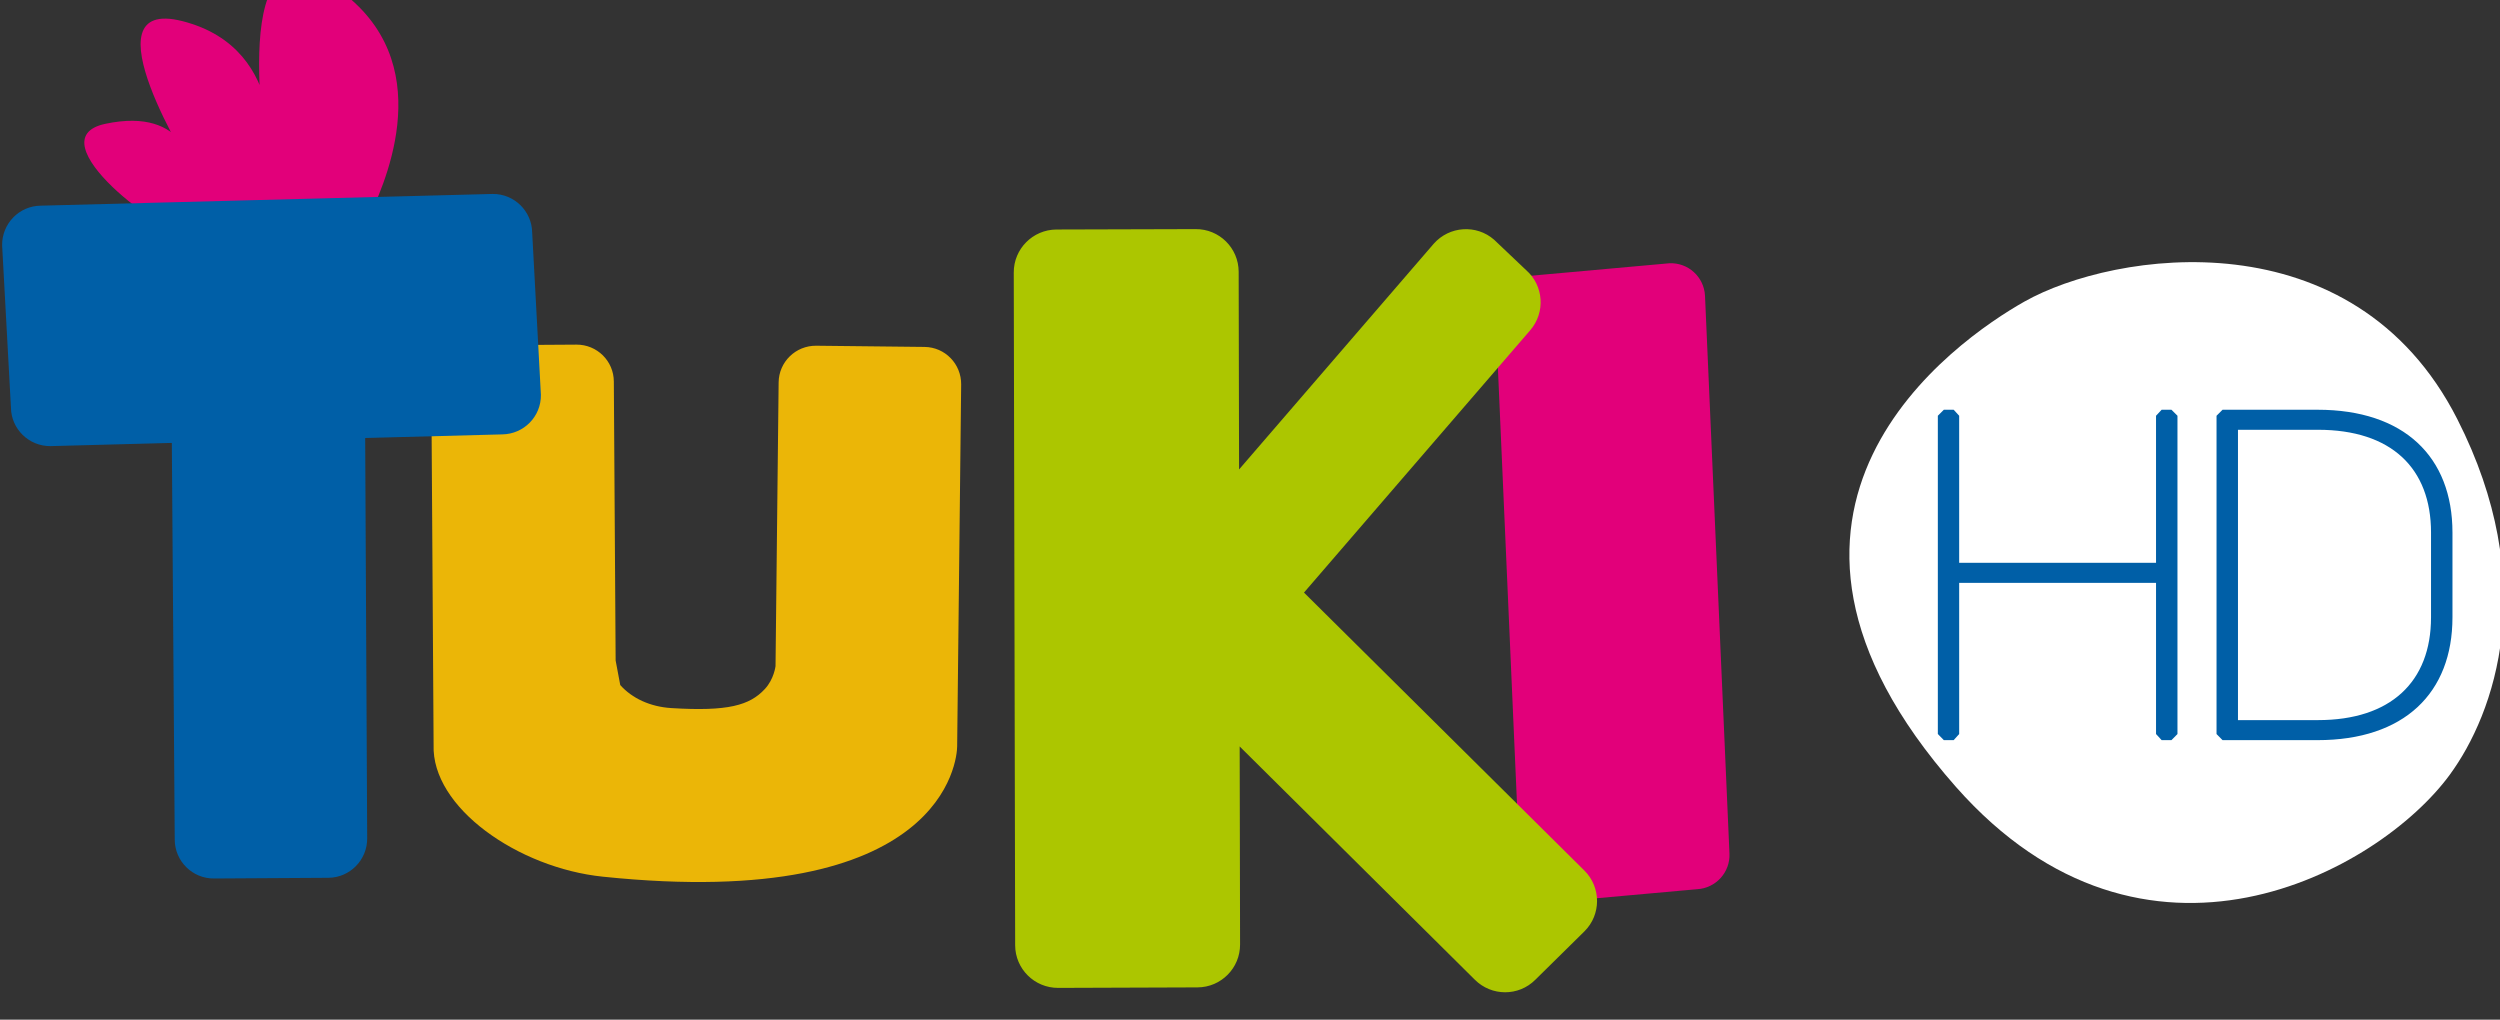 <?xml version="1.0" encoding="UTF-8" standalone="no"?>
<!-- Created with Inkscape (http://www.inkscape.org/) -->

<svg
   xmlns:dc="http://purl.org/dc/elements/1.1/"
   xmlns:cc="http://creativecommons.org/ns#"
   xmlns:rdf="http://www.w3.org/1999/02/22-rdf-syntax-ns#"
   xmlns:svg="http://www.w3.org/2000/svg"
   xmlns="http://www.w3.org/2000/svg"
   xmlns:sodipodi="http://sodipodi.sourceforge.net/DTD/sodipodi-0.dtd"
   xmlns:inkscape="http://www.inkscape.org/namespaces/inkscape"
   width="8.809mm"
   height="3.593mm"
   viewBox="0 0 8.809 3.593"
   version="1.1"
   id="svg14971"
   inkscape:version="0.92.0 r15299"
   sodipodi:docname="Tuki TV HD.svg">
  <rect x="0" y="0" width="8.809" height="3.593" fill="#333333" stroke="none"/>
  <defs
     id="defs14965">
    <clipPath
       clipPathUnits="userSpaceOnUse"
       id="clipPath4712">
      <path
         d="M 0,0 H 595.275 V 841.89 H 0 Z"
         id="path4710"
         inkscape:connector-curvature="0" />
    </clipPath>
  </defs>
  <sodipodi:namedview
     id="base"
     pagecolor="#ffffff"
     bordercolor="#666666"
     borderopacity="1.0"
     inkscape:pageopacity="0.0"
     inkscape:pageshadow="2"
     inkscape:zoom="22.4"
     inkscape:cx="10.879885"
     inkscape:cy="5.2861273"
     inkscape:document-units="mm"
     inkscape:current-layer="layer1"
     showgrid="false"
     fit-margin-top="0"
     fit-margin-left="0"
     fit-margin-right="0"
     fit-margin-bottom="0"
     inkscape:window-width="1920"
     inkscape:window-height="1017"
     inkscape:window-x="-8"
     inkscape:window-y="-8"
     inkscape:window-maximized="1" />
  <g
     inkscape:label="Layer 1"
     inkscape:groupmode="layer"
     id="layer1"
     transform="translate(-58.34,-125.87)">
    <g
       id="g4706"
       transform="matrix(0.353,0,0,-0.353,46.63,283.296)">
      <g
         id="g4708"
         clip-path="url(#clipPath4712)">
        <g
           id="g4714"
           transform="translate(57.625,438.231)">
          <path
             d="m 0,0 c -0.708,-0.965 -3.041,-2.256 -4.928,-0.12 -2.448,2.774 0.002,4.46 0.684,4.845 0.894,0.504 3.282,0.868 4.32,-1.173 C 0.907,1.919 0.454,0.618 0,0"
             style="fill:#ffffff;fill-opacity:1;fill-rule:nonzero;stroke:none"
             id="path4716"
             inkscape:connector-curvature="0" />
        </g>
        <g
           id="g4718"
           transform="translate(54.908,441.816)">
          <path
             d="m 0,0 v -3.177 l -0.06,-0.061 h -0.098 l -0.056,0.061 v 1.509 h -1.965 v -1.509 l -0.055,-0.061 h -0.098 l -0.06,0.061 V 0 l 0.06,0.06 h 0.098 L -2.179,0 v -1.468 h 1.965 V 0 l 0.056,0.06 h 0.098 z"
             style="fill:#005fa7;fill-opacity:1;fill-rule:nonzero;stroke:none"
             id="path4720"
             inkscape:connector-curvature="0" />
        </g>
        <g
           id="g4722"
           transform="translate(57.653,440.65)">
          <path
             d="m 0,0 v -0.846 c 0,-0.757 -0.483,-1.226 -1.347,-1.226 h -0.948 l -0.06,0.061 v 3.177 l 0.06,0.06 h 0.948 C -0.483,1.226 0,0.757 0,0 m -1.342,1.026 h -0.799 v -2.898 h 0.799 c 0.724,0 1.128,0.381 1.128,1.026 V 0 c 0,0.645 -0.399,1.026 -1.128,1.026"
             style="fill:#005fa7;fill-opacity:1;fill-rule:nonzero;stroke:none"
             id="path4724"
             inkscape:connector-curvature="0" />
        </g>
        <g
           id="g4726"
           transform="translate(36.868,443.823)">
          <path
             d="M 0,0 C 0.196,0.422 0.695,1.629 -0.426,2.32 -1.464,2.96 -1.01,0.427 -1.01,0.427 c 0,0 0.228,1.226 -0.864,1.505 -0.998,0.254 0.106,-1.498 0.106,-1.498 0,0 -0.049,0.649 -0.876,0.473 -0.724,-0.154 0.65,-1.167 0.781,-1.063 C -1.733,-0.052 0,0 0,0"
             style="fill:#e2007a;fill-opacity:1;fill-rule:nonzero;stroke:none"
             id="path4728"
             inkscape:connector-curvature="0" />
        </g>
        <g
           id="g4730"
           transform="translate(49.835,443.338)">
          <path
             d="M 0,0 C 0.188,0.009 0.348,-0.136 0.357,-0.325 L 0.601,-5.891 C 0.61,-6.079 0.465,-6.238 0.277,-6.248 l -1.411,-0.127 c -0.188,-0.009 -0.348,0.137 -0.357,0.325 l -0.244,5.566 c -0.008,0.189 0.136,0.348 0.325,0.357 z"
             style="fill:#e2007a;fill-opacity:1;fill-rule:nonzero;stroke:none"
             id="path4732"
             inkscape:connector-curvature="0" />
        </g>
        <g
           id="g4734"
           transform="translate(42.401,442.503)">
          <path
             d="M 0,0 -1.081,0.012 C -1.286,0.014 -1.454,-0.15 -1.456,-0.354 l -0.031,-2.832 c 0,0 -0.015,-0.131 -0.107,-0.229 -0.151,-0.163 -0.367,-0.225 -0.933,-0.19 -0.211,0.013 -0.393,0.098 -0.51,0.23 l -0.046,0.245 -0.018,2.785 C -3.102,-0.14 -3.269,0.024 -3.474,0.023 L -4.555,0.016 C -4.76,0.015 -4.925,-0.152 -4.923,-0.357 L -4.9,-3.971 c -0.023,-0.626 0.844,-1.23 1.69,-1.317 3.417,-0.355 3.535,1.176 3.536,1.3 l 0.04,3.613 C 0.368,-0.17 0.205,-0.002 0,0"
             style="fill:#ebb607;fill-opacity:1;fill-rule:nonzero;stroke:none"
             id="path4736"
             inkscape:connector-curvature="0" />
        </g>
        <g
           id="g4738"
           transform="translate(38.485,443.644)">
          <path
             d="M 0,0 C -0.003,0.215 -0.179,0.388 -0.395,0.386 L -4.905,0.269 C -5.121,0.267 -5.293,0.09 -5.291,-0.126 l 0.088,-1.619 c 0.002,-0.215 0.179,-0.388 0.395,-0.386 l 1.211,0.032 0.029,-3.96 c 10e-4,-0.216 0.177,-0.39 0.393,-0.388 l 1.14,0.007 c 0.215,0.001 0.389,0.178 0.388,0.393 l -0.02,3.997 1.368,0.036 c 0.216,0.003 0.389,0.179 0.386,0.395 z"
             style="fill:#005fa7;fill-opacity:1;fill-rule:nonzero;stroke:none"
             id="path4740"
             inkscape:connector-curvature="0" />
        </g>
        <g
           id="g4742"
           transform="translate(48.99,437.274)">
          <path
             d="m 0,0 -2.801,2.777 2.257,2.617 c 0.155,0.178 0.137,0.448 -0.041,0.603 L -0.903,6.299 C -1.08,6.454 -1.35,6.436 -1.506,6.259 L -3.449,4.006 -3.453,5.98 c -0.001,0.236 -0.193,0.427 -0.43,0.425 L -5.273,6.401 C -5.509,6.399 -5.699,6.207 -5.698,5.971 l 0.014,-6.715 c 0.001,-0.236 0.193,-0.426 0.43,-0.425 l 1.39,0.005 c 0.236,10e-4 0.426,0.193 0.425,0.429 l -0.004,1.976 2.347,-2.328 c 0.167,-0.167 0.437,-0.168 0.604,-0.001 l 0.491,0.484 C 0.166,-0.438 0.166,-0.167 0,0"
             style="fill:#acc600;fill-opacity:1;fill-rule:nonzero;stroke:none"
             id="path4744"
             inkscape:connector-curvature="0" />
        </g>
      </g>
    </g>
  </g>
</svg>
